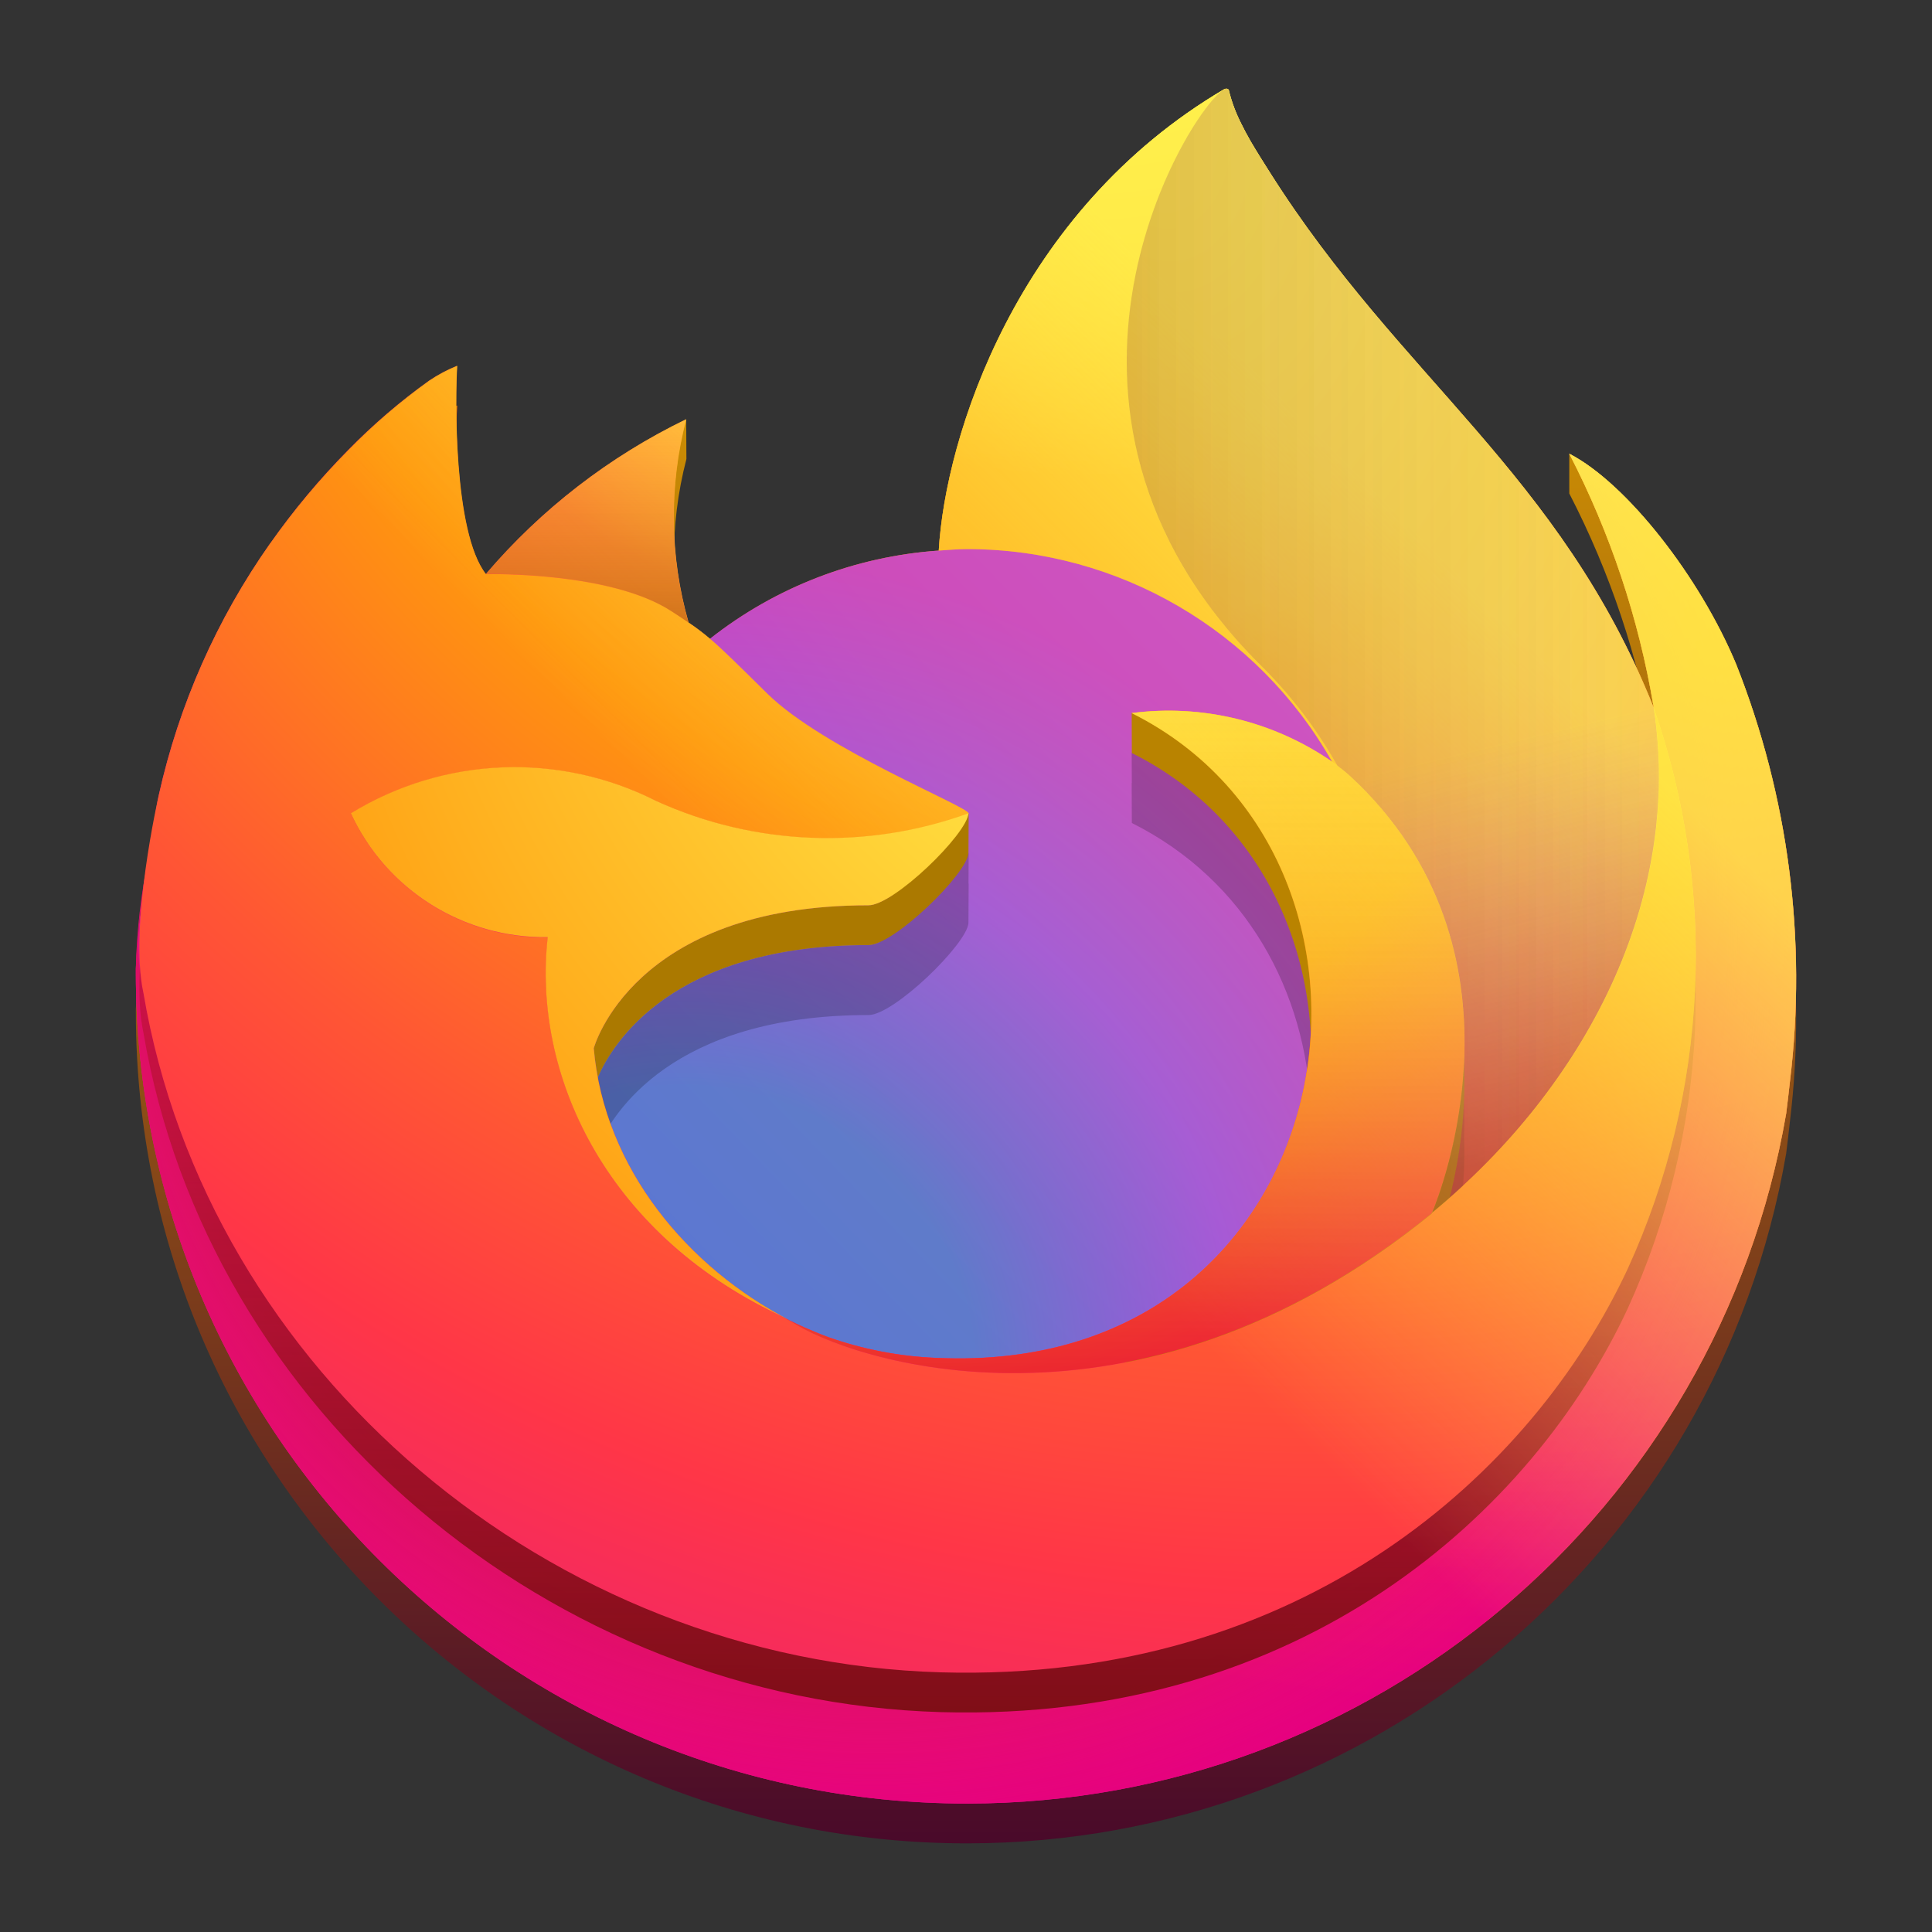 <?xml version="1.0" encoding="UTF-8" standalone="no"?>
<!-- Created with Inkscape (http://www.inkscape.org/) -->

<svg
   width="128"
   height="128"
   viewBox="0 0 128 128"
   version="1.1"
   id="svg5"
   inkscape:version="1.2.2 (b0a8486541, 2022-12-01)"
   sodipodi:docname="firefox-original.svg"
   xmlns:inkscape="http://www.inkscape.org/namespaces/inkscape"
   xmlns:sodipodi="http://sodipodi.sourceforge.net/DTD/sodipodi-0.dtd"
   xmlns:xlink="http://www.w3.org/1999/xlink"
   xmlns="http://www.w3.org/2000/svg"
   xmlns:svg="http://www.w3.org/2000/svg">
  <rect x="0" y="0" width="128" height="128" fill="#333333" stroke="none"/>
  <sodipodi:namedview
     id="namedview7"
     pagecolor="#ffffff"
     bordercolor="#666666"
     borderopacity="1"
     inkscape:pageshadow="2"
     inkscape:pageopacity="0.0"
     inkscape:pagecheckerboard="true"
     inkscape:document-units="px"
     showgrid="false"
     inkscape:showpageshadow="false"
     showborder="true"
     inkscape:snap-page="true"
     inkscape:zoom="1.4142136"
     inkscape:cx="-16.970563"
     inkscape:cy="88.388347"
     inkscape:window-width="1366"
     inkscape:window-height="731"
     inkscape:window-x="0"
     inkscape:window-y="0"
     inkscape:window-maximized="1"
     inkscape:current-layer="layer2"
     inkscape:deskcolor="#d1d1d1" />
  <defs
     id="defs2">
    <linearGradient
       inkscape:collect="always"
       id="linearGradient32400">
      <stop
         style="stop-color:#7f0e17;stop-opacity:1;"
         offset="0"
         id="stop32396" />
      <stop
         style="stop-color:#d61727;stop-opacity:0;"
         offset="1"
         id="stop32398" />
    </linearGradient>
    <linearGradient
       inkscape:collect="always"
       id="linearGradient8150">
      <stop
         style="stop-color:#49092a;stop-opacity:1;"
         offset="0"
         id="stop8146" />
      <stop
         style="stop-color:#d69800;stop-opacity:1"
         offset="1"
         id="stop8148" />
    </linearGradient>
    <linearGradient
       inkscape:collect="always"
       id="linearGradient111533">
      <stop
         style="stop-color:#8b2408;stop-opacity:0.123"
         offset="0"
         id="stop111529" />
      <stop
         style="stop-color:#9258fe;stop-opacity:0"
         offset="1"
         id="stop111531" />
    </linearGradient>
    <linearGradient
       inkscape:collect="always"
       id="linearGradient88584">
      <stop
         style="stop-color:#ad6600;stop-opacity:0.55"
         offset="0"
         id="stop88580" />
      <stop
         style="stop-color:#ff9e12;stop-opacity:0;"
         offset="1"
         id="stop88582" />
    </linearGradient>
    <linearGradient
       inkscape:collect="always"
       id="linearGradient48521">
      <stop
         style="stop-color:#8b2408;stop-opacity:0.386"
         offset="0"
         id="stop48517" />
      <stop
         style="stop-color:#9258fe;stop-opacity:0.038"
         offset="1"
         id="stop48519" />
    </linearGradient>
    <linearGradient
       inkscape:collect="always"
       id="linearGradient44024">
      <stop
         style="stop-color:#cb0c0c;stop-opacity:0.365"
         offset="0"
         id="stop44020" />
      <stop
         style="stop-color:#fff44f;stop-opacity:0"
         offset="1"
         id="stop44022" />
    </linearGradient>
    <linearGradient
       y2="236"
       x2="96"
       y1="236"
       x1="32"
       gradientTransform="translate(604.817,170.586)"
       gradientUnits="userSpaceOnUse"
       id="linearGradient1099"
       xlink:href="#linearGradient1036" />
    <linearGradient
       id="linearGradient1036">
      <stop
         id="stop1032"
         offset="0"
         style="stop-color:#d5d3cf;stop-opacity:1;" />
      <stop
         id="stop1034"
         offset="1"
         style="stop-color:#f6f5f4;stop-opacity:1" />
    </linearGradient>
    <radialGradient
       r="32"
       fy="-76"
       fx="-244"
       cy="-76"
       cx="-244"
       gradientTransform="matrix(0.883,0,0,0.883,-460.35,463.12)"
       gradientUnits="userSpaceOnUse"
       id="radialGradient1103"
       xlink:href="#linearGradient1069" />
    <linearGradient
       id="linearGradient1069">
      <stop
         id="stop1065"
         offset="0"
         style="stop-color:#d5d3cf;stop-opacity:1" />
      <stop
         id="stop1067-1"
         offset="1"
         style="stop-color:#949390;stop-opacity:1" />
    </linearGradient>
    <linearGradient
       gradientUnits="userSpaceOnUse"
       y2="232"
       x2="64"
       y1="262.5"
       x1="64"
       id="linearGradient1027"
       xlink:href="#linearGradient1025"
       gradientTransform="translate(-470.586,432.817)" />
    <linearGradient
       id="linearGradient1025">
      <stop
         id="stop1021"
         offset="0"
         style="stop-color:#9a9996;stop-opacity:1" />
      <stop
         id="stop1023"
         offset="1"
         style="stop-color:#77767b;stop-opacity:1" />
    </linearGradient>
    <inkscape:path-effect
       effect="spiro"
       id="path-effect35304-9"
       is_visible="true" />
    <clipPath
       clipPathUnits="userSpaceOnUse"
       id="clipPath1609-7">
      <path
         sodipodi:nodetypes="cccccc"
         inkscape:connector-curvature="0"
         id="path1611-5"
         d="m 252,116 28,-28 v -8 h -36 v 36 z"
         style="fill:#e74747;stroke:none;stroke-width:0.25px;stroke-linecap:butt;stroke-linejoin:miter;stroke-opacity:1" />
    </clipPath>
    <linearGradient
       id="path1002_1_"
       gradientUnits="userSpaceOnUse"
       x1="1556.257"
       y1="-951.675"
       x2="311.881"
       y2="292.679"
       gradientTransform="matrix(0.063,0,0,0.063,9.346,82.492)">
      <stop
         offset="0.167"
         style="stop-color:#FFF44F;stop-opacity:0.8"
         id="stop148" />
      <stop
         offset="0.266"
         style="stop-color:#FFF44F;stop-opacity:0.634"
         id="stop150" />
      <stop
         offset="0.489"
         style="stop-color:#FFF44F;stop-opacity:0.217"
         id="stop152" />
      <stop
         offset="0.6"
         style="stop-color:#FFF44F;stop-opacity:0"
         id="stop154" />
    </linearGradient>
    <radialGradient
       id="path1000_1_"
       cx="-6734.321"
       cy="-9290.811"
       r="1834.005"
       gradientTransform="matrix(0.063,0,0,0.063,507.783,615.241)"
       gradientUnits="userSpaceOnUse">
      <stop
         offset="0.094"
         style="stop-color:#FFF44F"
         id="stop138" />
      <stop
         offset="0.231"
         style="stop-color:#FFE141"
         id="stop140" />
      <stop
         offset="0.509"
         style="stop-color:#FFAF1E"
         id="stop142" />
      <stop
         offset="0.626"
         style="stop-color:#FF980E"
         id="stop144" />
    </radialGradient>
    <radialGradient
       id="path998_1_"
       cx="-7176.651"
       cy="-9388.88"
       r="1675.661"
       gradientTransform="matrix(0.063,0,0,0.063,507.783,615.241)"
       gradientUnits="userSpaceOnUse">
      <stop
         offset="0.137"
         style="stop-color:#FFF44F"
         id="stop126" />
      <stop
         offset="0.48"
         style="stop-color:#FF980E"
         id="stop128" />
      <stop
         offset="0.592"
         style="stop-color:#FF5634"
         id="stop130" />
      <stop
         offset="0.655"
         style="stop-color:#FF3647"
         id="stop132" />
      <stop
         offset="0.904"
         style="stop-color:#E31587"
         id="stop134" />
    </radialGradient>
    <radialGradient
       id="path996_1_"
       cx="-11156.244"
       cy="-25211.904"
       r="1966.498"
       gradientTransform="matrix(0.007,0.062,-0.041,0.004,-878.702,800.671)"
       gradientUnits="userSpaceOnUse">
      <stop
         offset="0"
         style="stop-color:#FFF44F"
         id="stop108" />
      <stop
         offset="0.06"
         style="stop-color:#FFE847"
         id="stop110" />
      <stop
         offset="0.168"
         style="stop-color:#FFC830"
         id="stop112" />
      <stop
         offset="0.304"
         style="stop-color:#FF980E"
         id="stop114" />
      <stop
         offset="0.356"
         style="stop-color:#FF8B16"
         id="stop116" />
      <stop
         offset="0.455"
         style="stop-color:#FF672A"
         id="stop118" />
      <stop
         offset="0.57"
         style="stop-color:#FF3647"
         id="stop120" />
      <stop
         offset="0.737"
         style="stop-color:#E31587"
         id="stop122" />
    </radialGradient>
    <radialGradient
       id="path994_1_"
       cx="-6667.365"
       cy="-10020.901"
       r="2683.987"
       gradientTransform="matrix(0.063,0,0,0.063,507.783,615.241)"
       gradientUnits="userSpaceOnUse">
      <stop
         offset="0.113"
         style="stop-color:#FFF44F"
         id="stop96" />
      <stop
         offset="0.456"
         style="stop-color:#FF980E"
         id="stop98" />
      <stop
         offset="0.622"
         style="stop-color:#FF5634"
         id="stop100" />
      <stop
         offset="0.716"
         style="stop-color:#FF3647"
         id="stop102" />
      <stop
         offset="0.904"
         style="stop-color:#E31587"
         id="stop104" />
    </radialGradient>
    <radialGradient
       id="path992_1_"
       cx="-7161.836"
       cy="-9621.89"
       r="629.083"
       gradientTransform="matrix(0.063,0,0,0.063,507.783,615.241)"
       gradientUnits="userSpaceOnUse">
      <stop
         offset="0"
         style="stop-color:#FFE226"
         id="stop82" />
      <stop
         offset="0.121"
         style="stop-color:#FFDB27"
         id="stop84" />
      <stop
         offset="0.295"
         style="stop-color:#FFC82A"
         id="stop86" />
      <stop
         offset="0.502"
         style="stop-color:#FFA930"
         id="stop88" />
      <stop
         offset="0.732"
         style="stop-color:#FF7E37"
         id="stop90" />
      <stop
         offset="0.792"
         style="stop-color:#FF7139"
         id="stop92" />
    </radialGradient>
    <radialGradient
       id="path990_1_"
       cx="-8236.196"
       cy="-8000.243"
       r="463.704"
       gradientTransform="matrix(0.061,-0.015,0.017,0.071,705.779,503.917)"
       gradientUnits="userSpaceOnUse">
      <stop
         offset="0.206"
         style="stop-color:#9059FF;stop-opacity:0"
         id="stop72" />
      <stop
         offset="0.278"
         style="stop-color:#8C4FF3;stop-opacity:0.064"
         id="stop74" />
      <stop
         offset="0.747"
         style="stop-color:#7716A8;stop-opacity:0.45"
         id="stop76" />
      <stop
         offset="0.975"
         style="stop-color:#6E008B;stop-opacity:0.6"
         id="stop78" />
    </radialGradient>
    <radialGradient
       id="path988_1_"
       cx="-7341.787"
       cy="-8316.214"
       r="874.449"
       gradientTransform="matrix(0.063,0,0,0.063,507.783,615.241)"
       gradientUnits="userSpaceOnUse">
      <stop
         offset="0.353"
         style="stop-color:#3A8EE6"
         id="stop62" />
      <stop
         offset="0.472"
         style="stop-color:#5C79F0"
         id="stop64" />
      <stop
         offset="0.669"
         style="stop-color:#9059FF"
         id="stop66" />
      <stop
         offset="1"
         style="stop-color:#C139E6"
         id="stop68" />
    </radialGradient>
    <radialGradient
       id="path986_1_"
       cx="-6917.211"
       cy="-9963.523"
       r="1330.439"
       gradientTransform="matrix(0.063,0,0,0.063,507.783,615.241)"
       gradientUnits="userSpaceOnUse">
      <stop
         offset="0.132"
         style="stop-color:#FFF44F"
         id="stop52" />
      <stop
         offset="0.252"
         style="stop-color:#FFDC3E"
         id="stop54" />
      <stop
         offset="0.506"
         style="stop-color:#FF9D12"
         id="stop56" />
      <stop
         offset="0.526"
         style="stop-color:#FF980E"
         id="stop58" />
    </radialGradient>
    <radialGradient
       id="path984_1_"
       cx="-7138.649"
       cy="-8795.922"
       r="1836.528"
       gradientTransform="matrix(0.063,0,0,0.063,507.783,615.241)"
       gradientUnits="userSpaceOnUse">
      <stop
         offset="0.3"
         style="stop-color:#960E18"
         id="stop40" />
      <stop
         offset="0.351"
         style="stop-color:#B11927;stop-opacity:0.74"
         id="stop42" />
      <stop
         offset="0.435"
         style="stop-color:#DB293D;stop-opacity:0.343"
         id="stop44" />
      <stop
         offset="0.497"
         style="stop-color:#F5334B;stop-opacity:0.094"
         id="stop46" />
      <stop
         offset="0.53"
         style="stop-color:#FF3750;stop-opacity:0"
         id="stop48" />
    </radialGradient>
    <radialGradient
       id="path982_1_"
       cx="-6467.567"
       cy="-9546.747"
       r="1836.523"
       gradientTransform="matrix(0.063,0,0,0.063,507.783,615.241)"
       gradientUnits="userSpaceOnUse">
      <stop
         offset="0.129"
         style="stop-color:#FFBD4F"
         id="stop20" />
      <stop
         offset="0.186"
         style="stop-color:#FFAC31"
         id="stop22" />
      <stop
         offset="0.247"
         style="stop-color:#FF9D17"
         id="stop24" />
      <stop
         offset="0.283"
         style="stop-color:#FF980E"
         id="stop26" />
      <stop
         offset="0.403"
         style="stop-color:#FF563B"
         id="stop28" />
      <stop
         offset="0.467"
         style="stop-color:#FF3750"
         id="stop30" />
      <stop
         offset="0.71"
         style="stop-color:#F5156C"
         id="stop32" />
      <stop
         offset="0.782"
         style="stop-color:#EB0878"
         id="stop34" />
      <stop
         offset="0.86"
         style="stop-color:#E50080"
         id="stop36" />
    </radialGradient>
    <linearGradient
       id="path980_1_"
       gradientUnits="userSpaceOnUse"
       x1="1573.784"
       y1="-944.177"
       x2="111.356"
       y2="466.791"
       gradientTransform="matrix(0.063,0,0,0.063,9.346,82.492)">
      <stop
         offset="0.048"
         style="stop-color:#FFF44F"
         id="stop2" />
      <stop
         offset="0.111"
         style="stop-color:#FFE847"
         id="stop4" />
      <stop
         offset="0.225"
         style="stop-color:#FFC830"
         id="stop6" />
      <stop
         offset="0.368"
         style="stop-color:#FF980E"
         id="stop8" />
      <stop
         offset="0.401"
         style="stop-color:#FF8B16"
         id="stop10" />
      <stop
         offset="0.462"
         style="stop-color:#FF672A"
         id="stop12" />
      <stop
         offset="0.534"
         style="stop-color:#FF3647"
         id="stop14" />
      <stop
         offset="0.705"
         style="stop-color:#E31587"
         id="stop16" />
    </linearGradient>
    <linearGradient
       inkscape:collect="always"
       xlink:href="#linearGradient44024"
       id="linearGradient44026"
       x1="71.892"
       y1="82.867"
       x2="71.892"
       y2="49.604"
       gradientUnits="userSpaceOnUse"
       gradientTransform="matrix(1.318,0,0,1.318,-19.616,-18.626)" />
    <linearGradient
       inkscape:collect="always"
       xlink:href="#linearGradient48521"
       id="linearGradient48523"
       x1="94.015"
       y1="71.632"
       x2="89.217"
       y2="51.677"
       gradientUnits="userSpaceOnUse"
       gradientTransform="matrix(1.318,0,0,1.318,-19.616,-18.626)" />
    <linearGradient
       inkscape:collect="always"
       xlink:href="#linearGradient88584"
       id="linearGradient88586"
       x1="45.721"
       y1="45.342"
       x2="45.721"
       y2="35.148"
       gradientUnits="userSpaceOnUse"
       gradientTransform="matrix(1.318,0,0,1.318,-19.616,-18.626)" />
    <linearGradient
       inkscape:collect="always"
       xlink:href="#linearGradient111533"
       id="linearGradient111113"
       gradientUnits="userSpaceOnUse"
       x1="71.559"
       y1="45.232"
       x2="98.562"
       y2="45.232"
       gradientTransform="matrix(1.318,0,0,1.318,-19.616,-18.626)" />
    <linearGradient
       inkscape:collect="always"
       xlink:href="#linearGradient111533"
       id="linearGradient1130"
       gradientUnits="userSpaceOnUse"
       gradientTransform="matrix(1.318,0,0,1.318,-19.616,-18.626)"
       x1="71.559"
       y1="45.232"
       x2="98.562"
       y2="45.232" />
    <linearGradient
       inkscape:collect="always"
       xlink:href="#linearGradient8150"
       id="linearGradient8152"
       x1="67.064"
       y1="122.41"
       x2="67.064"
       y2="19.771"
       gradientUnits="userSpaceOnUse" />
    <linearGradient
       inkscape:collect="always"
       xlink:href="#linearGradient32400"
       id="linearGradient32402"
       x1="63.186"
       y1="113.493"
       x2="63.186"
       y2="26.909"
       gradientUnits="userSpaceOnUse" />
  </defs>
  <g
     inkscape:groupmode="layer"
     id="layer2"
     inkscape:label="Layer 1">
    <path
       id="path31329"
       style="fill:#d01826;fill-opacity:1;stroke-width:0.191"
       d="m 30.295,26.882 c -0.644,0.262 -1.263,0.588 -1.838,0.976 -1.925,1.375 -3.724,2.919 -5.38,4.613 -1.894,1.906 -3.619,3.969 -5.169,6.163 v -0.008 c -3.537,5.019 -6.051,10.687 -7.388,16.687 -0.025,0.113 -1.982,8.663 -1.019,13.101 h 0.003 C 13.752,93.526 36.508,112.695 62.345,113.433 c 23.912,0.675 39.188,-13.206 45.501,-26.75 5.336,-11.689 5.953,-24.978 1.73,-37.114 1.926,12.734 -4.554,25.064 -14.681,33.407 l -0.031,0.07 C 75.101,99.14 56.187,92.757 52.362,90.151 52.093,90.026 51.833,89.889 51.564,89.752 40.045,84.246 35.282,73.745 36.301,64.745 c -5.587,0.081 -10.7,-3.132 -13.044,-8.207 6.15,-3.769 13.813,-4.073 20.244,-0.811 6.519,2.962 13.943,3.248 20.674,0.811 l -0.013,-2.654 -4.49,-0.366 0.054,0.672 c -3.044,-1.527 -6.817,-3.548 -8.894,-5.594 -1.994,-1.969 -2.944,-2.915 -3.782,-3.627 -0.456,-0.387 -0.925,-0.742 -1.418,-1.073 -0.325,-0.225 -0.694,-0.463 -1.138,-0.757 -4.019,-2.613 -12.007,-2.468 -12.269,-2.461 h -0.026 C 30.019,37.909 30.17,28.789 30.295,26.882 Z m 79.281,22.687 c -0.003,-0.021 -0.005,-0.041 -0.008,-0.062 l -0.01,-0.093 c -0.007,-0.012 0,0.005 0,0.049 v 0.051 c 0.006,0.018 0.012,0.036 0.018,0.054 z" />
    <path
       id="path1543"
       style="fill:url(#linearGradient8152);fill-opacity:1;stroke-width:0.191"
       d="M 81.151,8.52 C 67.319,16.619 62.624,31.615 62.193,39.115 c 0.644,-0.044 1.282,-0.1 1.938,-0.1 9.994,0.019 19.2,5.399 24.132,14.087 -3.875,-2.681 -8.607,-3.832 -13.276,-3.226 19.806,9.906 14.493,44.008 -12.956,42.721 -2.444,-0.1 -4.855,-0.57 -7.162,-1.382 -0.537,-0.2 -1.075,-0.424 -1.619,-0.662 -0.312,-0.144 -0.626,-0.283 -0.932,-0.445 l 0.039,0.026 c -0.269,-0.125 -0.532,-0.261 -0.801,-0.399 0.256,0.125 0.5,0.255 0.762,0.373 C 45.593,86.632 40.045,80.065 39.351,72.09 c 0,0 2.542,-9.476 18.198,-9.476 1.694,0 6.539,-4.725 6.626,-6.093 C 64.157,56.07 54.57,52.257 50.833,48.576 48.839,46.607 47.889,45.664 47.051,44.951 46.595,44.564 46.124,44.209 45.63,43.878 44.374,39.484 44.326,34.839 45.476,30.414 l -0.013,-2.628 -1.92,3.092 c 0,0 -0.049,0.297 0.013,0.53 -4.301,2.373 -8.143,5.505 -11.337,9.249 h -0.023 c -2.181,-2.769 -2.033,-11.887 -1.908,-13.793 -0.644,0.263 -1.263,0.588 -1.838,0.976 -1.925,1.375 -3.724,2.919 -5.38,4.613 -1.887,1.912 -3.605,3.973 -5.149,6.173 v -0.005 c -3.537,5.019 -6.051,10.687 -7.388,16.687 l -0.075,0.363 c -0.106,0.487 -0.57,2.944 -0.638,3.475 -0.431,2.544 -0.7,5.107 -0.819,7.682 v 0.281 c 0.025,30.413 24.706,55.049 55.118,55.018 26.788,-0.025 49.67,-19.312 54.22,-45.712 0.094,-0.712 0.168,-1.413 0.25,-2.132 1.138,-9.363 -0.096,-18.876 -3.571,-27.651 h 0.003 c -1.653,-3.976 -4.48,-8.138 -7.324,-11 l 0.631,-0.319 -4.358,-5.254 v 2.636 c 2.713,5.25 4.595,10.888 5.576,16.712 l 0.01,0.095 C 103.33,33.978 92.774,27.722 84.15,14.09 c -0.437,-0.687 -0.875,-1.383 -1.3,-2.108 -0.244,-0.419 -0.436,-0.792 -0.605,-1.135 -0.356,-0.694 -0.631,-1.427 -0.819,-2.183 0,-0.075 -0.057,-0.132 -0.126,-0.144 -0.031,-0.006 -0.068,-0.006 -0.106,0 -0.007,0 -0.02,0.014 -0.026,0.021 -0.007,0 -0.024,0.018 -0.036,0.018 z" />
    <path
       id="path980"
       fill="url(#path980_1_)"
       d="m 115.02,43.997 c -2.394,-5.756 -7.244,-11.975 -11.05,-13.937 2.713,5.25 4.594,10.888 5.575,16.712 l 0.012,0.094 C 103.332,31.341 92.775,25.084 84.15,11.453 83.713,10.766 83.276,10.072 82.85,9.347 82.607,8.928 82.413,8.553 82.244,8.21 81.888,7.516 81.613,6.784 81.425,6.028 c 0,-0.075 -0.056,-0.131 -0.125,-0.144 -0.031,-0.006 -0.069,-0.006 -0.106,0 -0.007,0 -0.019,0.012 -0.025,0.019 -0.007,0 -0.025,0.019 -0.038,0.019 l 0.019,-0.037 C 67.319,13.984 62.625,28.978 62.194,36.478 c -5.525,0.381 -10.806,2.413 -15.156,5.844 -0.456,-0.387 -0.925,-0.744 -1.419,-1.075 -1.256,-4.394 -1.306,-9.037 -0.156,-13.462 -5.081,2.462 -9.594,5.95 -13.256,10.244 h -0.025 c -2.181,-2.769 -2.031,-11.888 -1.906,-13.794 -0.644,0.262 -1.262,0.587 -1.837,0.975 -1.925,1.375 -3.725,2.919 -5.381,4.612 -1.887,1.912 -3.606,3.975 -5.15,6.175 v 0.006 -0.013 C 14.37,41.009 11.857,46.678 10.519,52.678 l -0.075,0.362 c -0.106,0.487 -0.475,2.913 -0.544,3.437 0,0.044 -0.007,0.081 -0.013,0.119 -0.475,2.506 -0.775,5.044 -0.888,7.594 v 0.281 c 0.025,30.413 24.706,55.05 55.119,55.019 26.788,-0.025 49.669,-19.313 54.219,-45.713 0.094,-0.712 0.169,-1.412 0.25,-2.131 1.138,-9.363 -0.094,-18.875 -3.569,-27.65 z M 51.551,87.097 c 0.256,0.125 0.5,0.256 0.763,0.375 l 0.037,0.025 c -0.269,-0.125 -0.537,-0.256 -0.8,-0.4 z M 109.564,46.878 v -0.05 l 0.012,0.056 z"
       style="fill:url(#path980_1_);stroke-width:0.191" />
    <path
       id="path982"
       fill="url(#path982_1_)"
       d="m 115.02,43.997 c -2.394,-5.756 -7.244,-11.975 -11.05,-13.937 2.713,5.25 4.594,10.888 5.575,16.712 v 0.05 l 0.012,0.056 c 4.244,12.144 3.631,25.462 -1.712,37.169 C 101.532,97.591 86.257,111.472 62.344,110.797 36.507,110.066 13.75,90.89 9.494,65.778 c -0.775,-3.963 0,-5.969 0.387,-9.188 -0.525,2.5 -0.825,5.044 -0.881,7.6 v 0.281 c 0.025,30.413 24.706,55.05 55.119,55.019 26.788,-0.025 49.669,-19.313 54.219,-45.713 0.094,-0.712 0.169,-1.412 0.25,-2.131 1.138,-9.363 -0.093,-18.875 -3.568,-27.65 z"
       style="fill:url(#path982_1_);stroke-width:0.191" />
    <path
       id="path984"
       fill="url(#path984_1_)"
       d="m 115.02,43.997 c -2.394,-5.756 -7.244,-11.975 -11.05,-13.937 2.713,5.25 4.594,10.888 5.575,16.712 v 0.05 l 0.012,0.056 c 4.244,12.144 3.631,25.462 -1.712,37.169 C 101.532,97.591 86.257,111.472 62.344,110.797 36.507,110.066 13.75,90.89 9.494,65.778 c -0.775,-3.963 0,-5.969 0.387,-9.188 -0.525,2.5 -0.825,5.044 -0.881,7.6 v 0.281 c 0.025,30.413 24.706,55.05 55.119,55.019 26.788,-0.025 49.669,-19.313 54.219,-45.713 0.094,-0.712 0.169,-1.412 0.25,-2.131 1.138,-9.363 -0.093,-18.875 -3.568,-27.65 z"
       style="fill:url(#path984_1_);stroke-width:0.191" />
    <path
       id="path986"
       fill="url(#path986_1_)"
       d="m 88.257,50.465 c 0.119,0.081 0.231,0.169 0.344,0.25 C 87.22,48.266 85.495,46.016 83.489,44.047 66.37,26.928 79.001,6.935 81.132,5.916 l 0.019,-0.031 C 67.32,13.984 62.626,28.978 62.195,36.478 c 0.644,-0.044 1.281,-0.1 1.937,-0.1 9.987,0.019 19.2,5.4 24.125,14.087 z"
       style="fill:url(#path986_1_);stroke-width:0.191" />
    <path
       id="path992"
       fill="url(#path992_1_)"
       d="m 44.47,40.484 c 0.444,0.281 0.813,0.531 1.137,0.756 -1.256,-4.394 -1.306,-9.038 -0.156,-13.463 -5.081,2.463 -9.594,5.95 -13.256,10.244 0.275,-0.006 8.263,-0.15 12.275,2.463 z"
       style="fill:url(#path992_1_);stroke-width:0.191" />
    <path
       id="path7384"
       fill="url(#path994_1_)"
       d="M 9.502,68.414 C 13.752,93.527 36.508,112.695 62.345,113.433 86.257,114.108 101.532,100.227 107.845,86.683 c 5.344,-11.706 5.956,-25.019 1.712,-37.169 v -0.05 c 0,-0.044 -0.007,-0.062 0,-0.05 l 0.012,0.094 c 1.956,12.756 -4.531,25.112 -14.675,33.469 l -0.031,0.069 C 75.101,99.139 56.188,92.758 52.363,90.152 52.095,90.027 51.832,89.889 51.563,89.752 40.044,84.245 35.282,73.745 36.301,64.745 30.713,64.827 25.601,61.614 23.257,56.539 29.407,52.77 37.069,52.464 43.501,55.727 50.02,58.689 57.445,58.977 64.176,56.539 64.157,56.089 54.569,52.277 50.832,48.595 48.838,46.627 47.888,45.683 47.051,44.97 46.594,44.583 46.126,44.227 45.632,43.895 45.307,43.67 44.938,43.433 44.494,43.139 40.476,40.527 32.488,40.67 32.226,40.677 h -0.025 c -2.181,-2.769 -2.031,-11.888 -1.906,-13.794 -0.644,0.262 -1.262,0.587 -1.837,0.975 -1.925,1.375 -3.725,2.919 -5.381,4.612 -1.894,1.906 -3.619,3.969 -5.169,6.162 v 0.006 -0.012 C 14.37,43.645 11.857,49.314 10.519,55.314 10.494,55.427 8.538,63.977 9.501,68.414 Z"
       style="fill:url(#linearGradient32402);fill-opacity:1;stroke-width:0.191" />
    <path
       id="path988"
       fill="url(#path988_1_)"
       d="m 64.164,53.884 c -0.094,1.369 -4.931,6.094 -6.625,6.094 -15.656,0 -18.2,9.475 -18.2,9.475 0.694,7.975 6.25,14.544 12.969,18.019 0.306,0.156 0.619,0.3 0.931,0.444 0.537,0.238 1.075,0.463 1.619,0.663 2.306,0.819 4.719,1.281 7.162,1.381 27.444,1.288 32.762,-32.819 12.956,-42.719 4.675,-0.606 9.406,0.544 13.275,3.225 C 83.333,41.778 74.12,36.397 64.127,36.378 c -0.656,0 -1.294,0.056 -1.937,0.1 -5.525,0.381 -10.806,2.413 -15.156,5.844 0.838,0.712 1.787,1.662 3.781,3.625 3.743,3.681 13.331,7.494 13.35,7.938 z"
       style="fill:url(#path988_1_);stroke-width:0.191;opacity:0.8" />
    <path
       id="path990"
       fill="url(#path990_1_)"
       d="m 64.164,53.884 c -0.094,1.369 -4.931,6.094 -6.625,6.094 -15.656,0 -18.2,9.475 -18.2,9.475 0.694,7.975 6.25,14.544 12.969,18.019 0.306,0.156 0.619,0.3 0.931,0.444 0.537,0.238 1.075,0.463 1.619,0.663 2.306,0.819 4.719,1.281 7.162,1.381 27.444,1.288 32.762,-32.819 12.956,-42.719 4.675,-0.606 9.406,0.544 13.275,3.225 C 83.333,41.778 74.12,36.397 64.127,36.378 c -0.656,0 -1.294,0.056 -1.937,0.1 -5.525,0.381 -10.806,2.413 -15.156,5.844 0.838,0.712 1.787,1.662 3.781,3.625 3.743,3.681 13.331,7.494 13.35,7.938 z"
       style="fill:#000000;stroke-width:0.191;fill-opacity:0" />
    <path
       id="path996"
       fill="url(#path996_1_)"
       d="m 83.489,44.047 c 2.012,1.975 3.731,4.225 5.113,6.675 0.3,0.231 0.587,0.456 0.825,0.675 12.487,11.506 5.944,27.775 5.456,28.938 10.144,-8.356 16.625,-20.712 14.675,-33.469 C 103.326,31.334 92.77,25.078 84.145,11.447 83.707,10.759 83.27,10.066 82.845,9.341 82.601,8.922 82.407,8.547 82.239,8.203 81.882,7.509 81.607,6.778 81.42,6.022 c 0,-0.075 -0.056,-0.131 -0.125,-0.144 -0.031,-0.006 -0.069,-0.006 -0.106,0 -0.007,0 -0.019,0.012 -0.025,0.019 -0.007,0 -0.025,0.019 -0.037,0.019 -2.125,1.019 -14.756,21.012 2.363,38.131 z"
       style="fill:url(#path996_1_);stroke-width:0.191" />
    <path
       id="path105011"
       style="fill:#000000;fill-opacity:0.2;stroke-width:0.191"
       d="M 64.176 56.539 L 58.09 60.129 L 58.98 61.604 L 58.09 62.129 L 58.266 62.422 C 57.988 62.544 57.741 62.613 57.539 62.613 C 41.883 62.613 39.338 72.09 39.338 72.09 C 39.381 72.583 39.453 73.068 39.535 73.549 C 39.401 73.88 39.338 74.09 39.338 74.09 C 39.394 74.737 39.493 75.372 39.611 76 C 40.568 73.8 44.506 67.25 57.539 67.25 C 59.233 67.25 64.074 62.525 64.162 61.156 L 64.176 58.539 L 64.166 58.545 L 64.176 56.539 z " />
    <path
       id="path110891"
       style="fill:#000000;fill-opacity:0.2;stroke-width:0.191"
       d="M 74.977 49.875 L 74.986 51.877 L 74.977 51.875 L 74.979 52.52 C 74.979 52.52 74.978 52.521 74.979 52.521 L 74.988 54.512 L 75 54.518 C 74.992 54.519 74.984 54.519 74.977 54.52 C 82.636 58.351 86.523 65.8 86.842 73.422 C 86.382 84.847 77.927 95.984 62.021 95.238 C 59.578 95.138 57.164 94.668 54.857 93.855 C 54.32 93.655 53.784 93.431 53.24 93.193 C 52.928 93.05 52.615 92.912 52.309 92.75 L 52.344 92.773 C 54.606 94.319 62.148 97.181 72.021 95.932 C 69.105 96.925 65.772 97.414 62.021 97.238 C 59.578 97.138 57.164 96.668 54.857 95.855 C 54.32 95.655 53.784 95.431 53.24 95.193 C 52.928 95.05 52.615 94.912 52.309 94.75 L 52.344 94.773 C 56.169 97.386 75.077 103.77 94.846 87.67 L 94.877 87.6 C 95.148 86.966 97.227 81.79 97.002 75.352 C 97.205 69.641 95.79 62.536 89.42 56.67 C 89.182 56.451 88.896 56.219 88.596 55.994 C 88.483 55.913 88.369 55.823 88.25 55.742 C 85.901 54.117 83.238 53.059 80.465 52.609 L 80.568 51.223 L 74.977 49.875 z " />
    <path
       id="path105121"
       style="fill:#b98300;fill-opacity:1;stroke-width:0.191"
       d="m 74.977,47.24 0.01,2.636 0.013,0.005 c -0.008,9.95e-4 -0.015,0.002 -0.023,0.003 19.806,9.906 14.493,44.006 -12.956,42.718 -2.444,-0.1 -4.858,-0.57 -7.164,-1.382 -0.537,-0.2 -1.073,-0.424 -1.617,-0.662 -0.312,-0.144 -0.626,-0.28 -0.932,-0.443 l 0.036,0.023 c 3.825,2.613 22.733,8.995 42.502,-7.105 l 0.031,-0.07 c 0.494,-1.156 7.03,-17.43 -5.458,-28.93 -0.237,-0.219 -0.524,-0.449 -0.824,-0.674 -0.113,-0.081 -0.226,-0.171 -0.345,-0.252 -2.349,-1.625 -5.012,-2.683 -7.785,-3.133 l 0.103,-1.388 z" />
    <path
       id="path998"
       fill="url(#path998_1_)"
       d="M 89.42,51.397 C 89.182,51.178 88.895,50.947 88.595,50.722 88.482,50.64 88.37,50.553 88.251,50.472 84.376,47.79 79.645,46.641 74.976,47.247 94.782,57.153 89.47,91.253 62.02,89.966 59.576,89.866 57.164,89.397 54.858,88.584 54.32,88.384 53.782,88.159 53.239,87.922 52.926,87.778 52.614,87.64 52.307,87.478 l 0.037,0.025 c 3.825,2.613 22.731,8.994 42.5,-7.106 l 0.031,-0.069 C 95.37,79.172 101.907,62.897 89.42,51.397 Z"
       style="fill:url(#path998_1_);stroke-width:0.191" />
    <path
       id="path994"
       fill="url(#path994_1_)"
       d="M 9.502,65.778 C 13.752,90.89 36.508,110.059 62.345,110.797 86.257,111.472 101.532,97.591 107.845,84.047 c 5.344,-11.706 5.956,-25.019 1.712,-37.169 v -0.05 c 0,-0.044 -0.007,-0.062 0,-0.05 l 0.012,0.094 c 1.956,12.756 -4.531,25.112 -14.675,33.469 l -0.031,0.069 C 75.101,96.503 56.188,90.122 52.363,87.516 52.095,87.391 51.832,87.253 51.563,87.116 40.044,81.609 35.282,71.109 36.301,62.109 c -5.587,0.081 -10.7,-3.131 -13.044,-8.206 6.15,-3.769 13.812,-4.075 20.244,-0.813 6.519,2.962 13.944,3.25 20.675,0.813 -0.019,-0.45 -9.606,-4.262 -13.344,-7.944 -1.994,-1.969 -2.944,-2.913 -3.781,-3.625 -0.456,-0.387 -0.925,-0.744 -1.419,-1.075 -0.325,-0.225 -0.694,-0.462 -1.137,-0.756 -4.019,-2.613 -12.006,-2.469 -12.269,-2.462 h -0.025 C 30.019,35.272 30.169,26.153 30.294,24.247 c -0.644,0.262 -1.262,0.587 -1.837,0.975 -1.925,1.375 -3.725,2.919 -5.381,4.612 -1.894,1.906 -3.619,3.969 -5.169,6.162 v 0.006 -0.012 c -3.537,5.019 -6.05,10.688 -7.387,16.688 -0.025,0.113 -1.981,8.663 -1.019,13.1 z"
       style="fill:url(#path994_1_);stroke-width:0.191" />
    <path
       id="path1002"
       fill="url(#path1002_1_)"
       d="m 115.02,43.997 c -2.394,-5.756 -7.244,-11.975 -11.05,-13.937 2.713,5.25 4.594,10.888 5.575,16.712 l 0.012,0.094 C 103.332,31.341 92.775,25.084 84.15,11.453 83.713,10.766 83.276,10.072 82.85,9.347 82.607,8.928 82.413,8.553 82.244,8.21 81.888,7.516 81.613,6.784 81.425,6.028 c 0,-0.075 -0.056,-0.131 -0.125,-0.144 -0.031,-0.006 -0.069,-0.006 -0.106,0 -0.007,0 -0.019,0.012 -0.025,0.019 -0.007,0 -0.025,0.019 -0.038,0.019 l 0.019,-0.037 C 67.319,13.984 62.625,28.978 62.194,36.478 c 0.644,-0.044 1.281,-0.1 1.937,-0.1 9.994,0.019 19.2,5.4 24.131,14.088 -3.875,-2.681 -8.606,-3.831 -13.275,-3.225 19.806,9.906 14.494,44.006 -12.956,42.719 -2.444,-0.1 -4.856,-0.569 -7.162,-1.381 -0.537,-0.2 -1.075,-0.425 -1.619,-0.663 -0.312,-0.144 -0.625,-0.281 -0.931,-0.444 l 0.037,0.025 c -0.269,-0.125 -0.531,-0.262 -0.8,-0.4 0.256,0.125 0.5,0.256 0.763,0.375 C 45.594,83.997 40.044,77.429 39.35,69.454 c 0,0 2.544,-9.475 18.2,-9.475 1.694,0 6.537,-4.725 6.625,-6.094 -0.019,-0.45 -9.606,-4.263 -13.344,-7.944 C 48.838,43.972 47.888,43.028 47.05,42.316 46.594,41.928 46.125,41.572 45.631,41.241 44.375,36.847 44.325,32.203 45.475,27.778 40.394,30.241 35.882,33.728 32.219,38.022 h -0.025 c -2.181,-2.769 -2.031,-11.887 -1.906,-13.794 -0.644,0.263 -1.262,0.587 -1.837,0.975 -1.925,1.375 -3.725,2.919 -5.381,4.613 -1.887,1.912 -3.606,3.975 -5.15,6.175 v 0.006 -0.013 c -3.537,5.019 -6.05,10.688 -7.387,16.688 l -0.075,0.362 c -0.106,0.487 -0.569,2.944 -0.637,3.475 0,0.037 0,-0.044 0,0 -0.431,2.544 -0.7,5.106 -0.819,7.681 v 0.281 c 0.025,30.413 24.706,55.05 55.119,55.019 26.788,-0.025 49.669,-19.313 54.219,-45.713 0.094,-0.712 0.169,-1.412 0.25,-2.131 1.138,-9.363 -0.094,-18.875 -3.568,-27.65 z m -5.463,2.825 0.012,0.056 z"
       style="fill:url(#path1002_1_);stroke-width:0.191" />
    <path
       id="path83237"
       style="fill:#ab7900;fill-opacity:1;stroke-width:0.191"
       d="m 64.176,53.902 -6.086,3.591 1.079,1.787 c -0.648,0.423 -1.228,0.698 -1.63,0.698 -15.656,0 -18.2,9.476 -18.2,9.476 0.056,0.648 0.154,1.282 0.273,1.91 0.956,-2.2 4.894,-8.75 17.927,-8.75 1.694,0 6.536,-4.725 6.624,-6.093 z" />
    <path
       id="path1000"
       fill="url(#path1000_1_)"
       d="m 39.339,69.453 c 0,0 2.544,-9.475 18.2,-9.475 1.694,0 6.537,-4.725 6.625,-6.094 -6.731,2.437 -14.156,2.15 -20.675,-0.813 -6.431,-3.263 -14.094,-2.956 -20.244,0.813 2.344,5.075 7.456,8.287 13.044,8.206 -1.019,9.006 3.738,19.5 15.263,25.006 0.256,0.125 0.5,0.256 0.763,0.375 C 45.589,83.997 40.032,77.428 39.339,69.453 Z"
       style="fill:url(#path1000_1_);stroke-width:0.191" />
    <path
       id="path43970"
       fill="url(#path998_1_)"
       d="M 89.42,51.397 C 89.182,51.178 88.895,50.947 88.595,50.722 88.482,50.64 88.37,50.553 88.251,50.472 84.376,47.79 79.645,46.641 74.976,47.247 94.782,57.153 89.47,91.253 62.02,89.966 59.576,89.866 57.164,89.397 54.858,88.584 54.32,88.384 53.782,88.159 53.239,87.922 52.926,87.778 52.614,87.64 52.307,87.478 l 0.037,0.025 c 3.825,2.613 22.731,8.994 42.5,-7.106 l 0.031,-0.069 C 95.37,79.172 101.907,62.897 89.42,51.397 Z"
       style="fill:url(#linearGradient44026);fill-opacity:1;stroke-width:0.191" />
    <path
       id="path44602"
       fill="url(#path996_1_)"
       d="m 83.489,44.047 c 2.012,1.975 3.731,4.225 5.113,6.675 0.3,0.231 0.587,0.456 0.825,0.675 12.487,11.506 5.944,27.775 5.456,28.938 10.144,-8.356 16.625,-20.712 14.675,-33.469 C 103.326,31.334 92.77,25.078 84.145,11.447 83.707,10.759 83.27,10.066 82.845,9.341 82.601,8.922 82.407,8.547 82.239,8.203 81.882,7.509 81.607,6.778 81.42,6.022 c 0,-0.075 -0.056,-0.131 -0.125,-0.144 -0.031,-0.006 -0.069,-0.006 -0.106,0 -0.007,0 -0.019,0.012 -0.025,0.019 -0.007,0 -0.025,0.019 -0.037,0.019 -2.125,1.019 -14.756,21.012 2.363,38.131 z"
       style="fill:url(#linearGradient48523);fill-opacity:1;stroke-width:0.191" />
    <path
       style="fill:#8b2408;fill-opacity:0.386;stroke-width:0.264"
       d="M 21.838,51.688 Z"
       id="path76656" />
    <path
       id="path87307"
       fill="url(#path992_1_)"
       d="m 44.47,40.484 c 0.444,0.281 0.813,0.531 1.137,0.756 -1.256,-4.394 -1.306,-9.038 -0.156,-13.463 -5.081,2.463 -9.594,5.95 -13.256,10.244 0.275,-0.006 8.263,-0.15 12.275,2.463 z"
       style="fill:url(#linearGradient88586);fill-opacity:1;stroke-width:0.191" />
    <path
       id="path110983"
       fill="url(#path996_1_)"
       d="m 83.489,44.047 c 2.012,1.975 3.731,4.225 5.113,6.675 0.3,0.231 0.587,0.456 0.825,0.675 12.487,11.506 5.944,27.775 5.456,28.938 10.144,-8.356 16.625,-20.712 14.675,-33.469 C 103.326,31.334 92.77,25.078 84.145,11.447 83.707,10.759 83.27,10.066 82.845,9.341 82.601,8.922 82.407,8.547 82.239,8.203 81.882,7.509 81.607,6.778 81.42,6.022 c 0,-0.075 -0.056,-0.131 -0.125,-0.144 -0.031,-0.006 -0.069,-0.006 -0.106,0 -0.007,0 -0.019,0.012 -0.025,0.019 -0.007,0 -0.025,0.019 -0.037,0.019 -2.125,1.019 -14.756,21.012 2.363,38.131 z"
       style="fill:url(#linearGradient111113);fill-opacity:1;stroke-width:0.191" />
    <path
       id="path1128"
       fill="url(#path996_1_)"
       d="m 83.489,44.047 c 2.012,1.975 3.731,4.225 5.113,6.675 0.3,0.231 0.587,0.456 0.825,0.675 12.487,11.506 5.944,27.775 5.456,28.938 10.144,-8.356 16.625,-20.712 14.675,-33.469 C 103.326,31.334 92.77,25.078 84.145,11.447 83.707,10.759 83.27,10.066 82.845,9.341 82.601,8.922 82.407,8.547 82.239,8.203 81.882,7.509 81.607,6.778 81.42,6.022 c 0,-0.075 -0.056,-0.131 -0.125,-0.144 -0.031,-0.006 -0.069,-0.006 -0.106,0 -0.007,0 -0.019,0.012 -0.025,0.019 -0.007,0 -0.025,0.019 -0.037,0.019 -2.125,1.019 -14.756,21.012 2.363,38.131 z"
       style="fill:url(#linearGradient1130);fill-opacity:1;stroke-width:0.191" />
  </g>
</svg>
